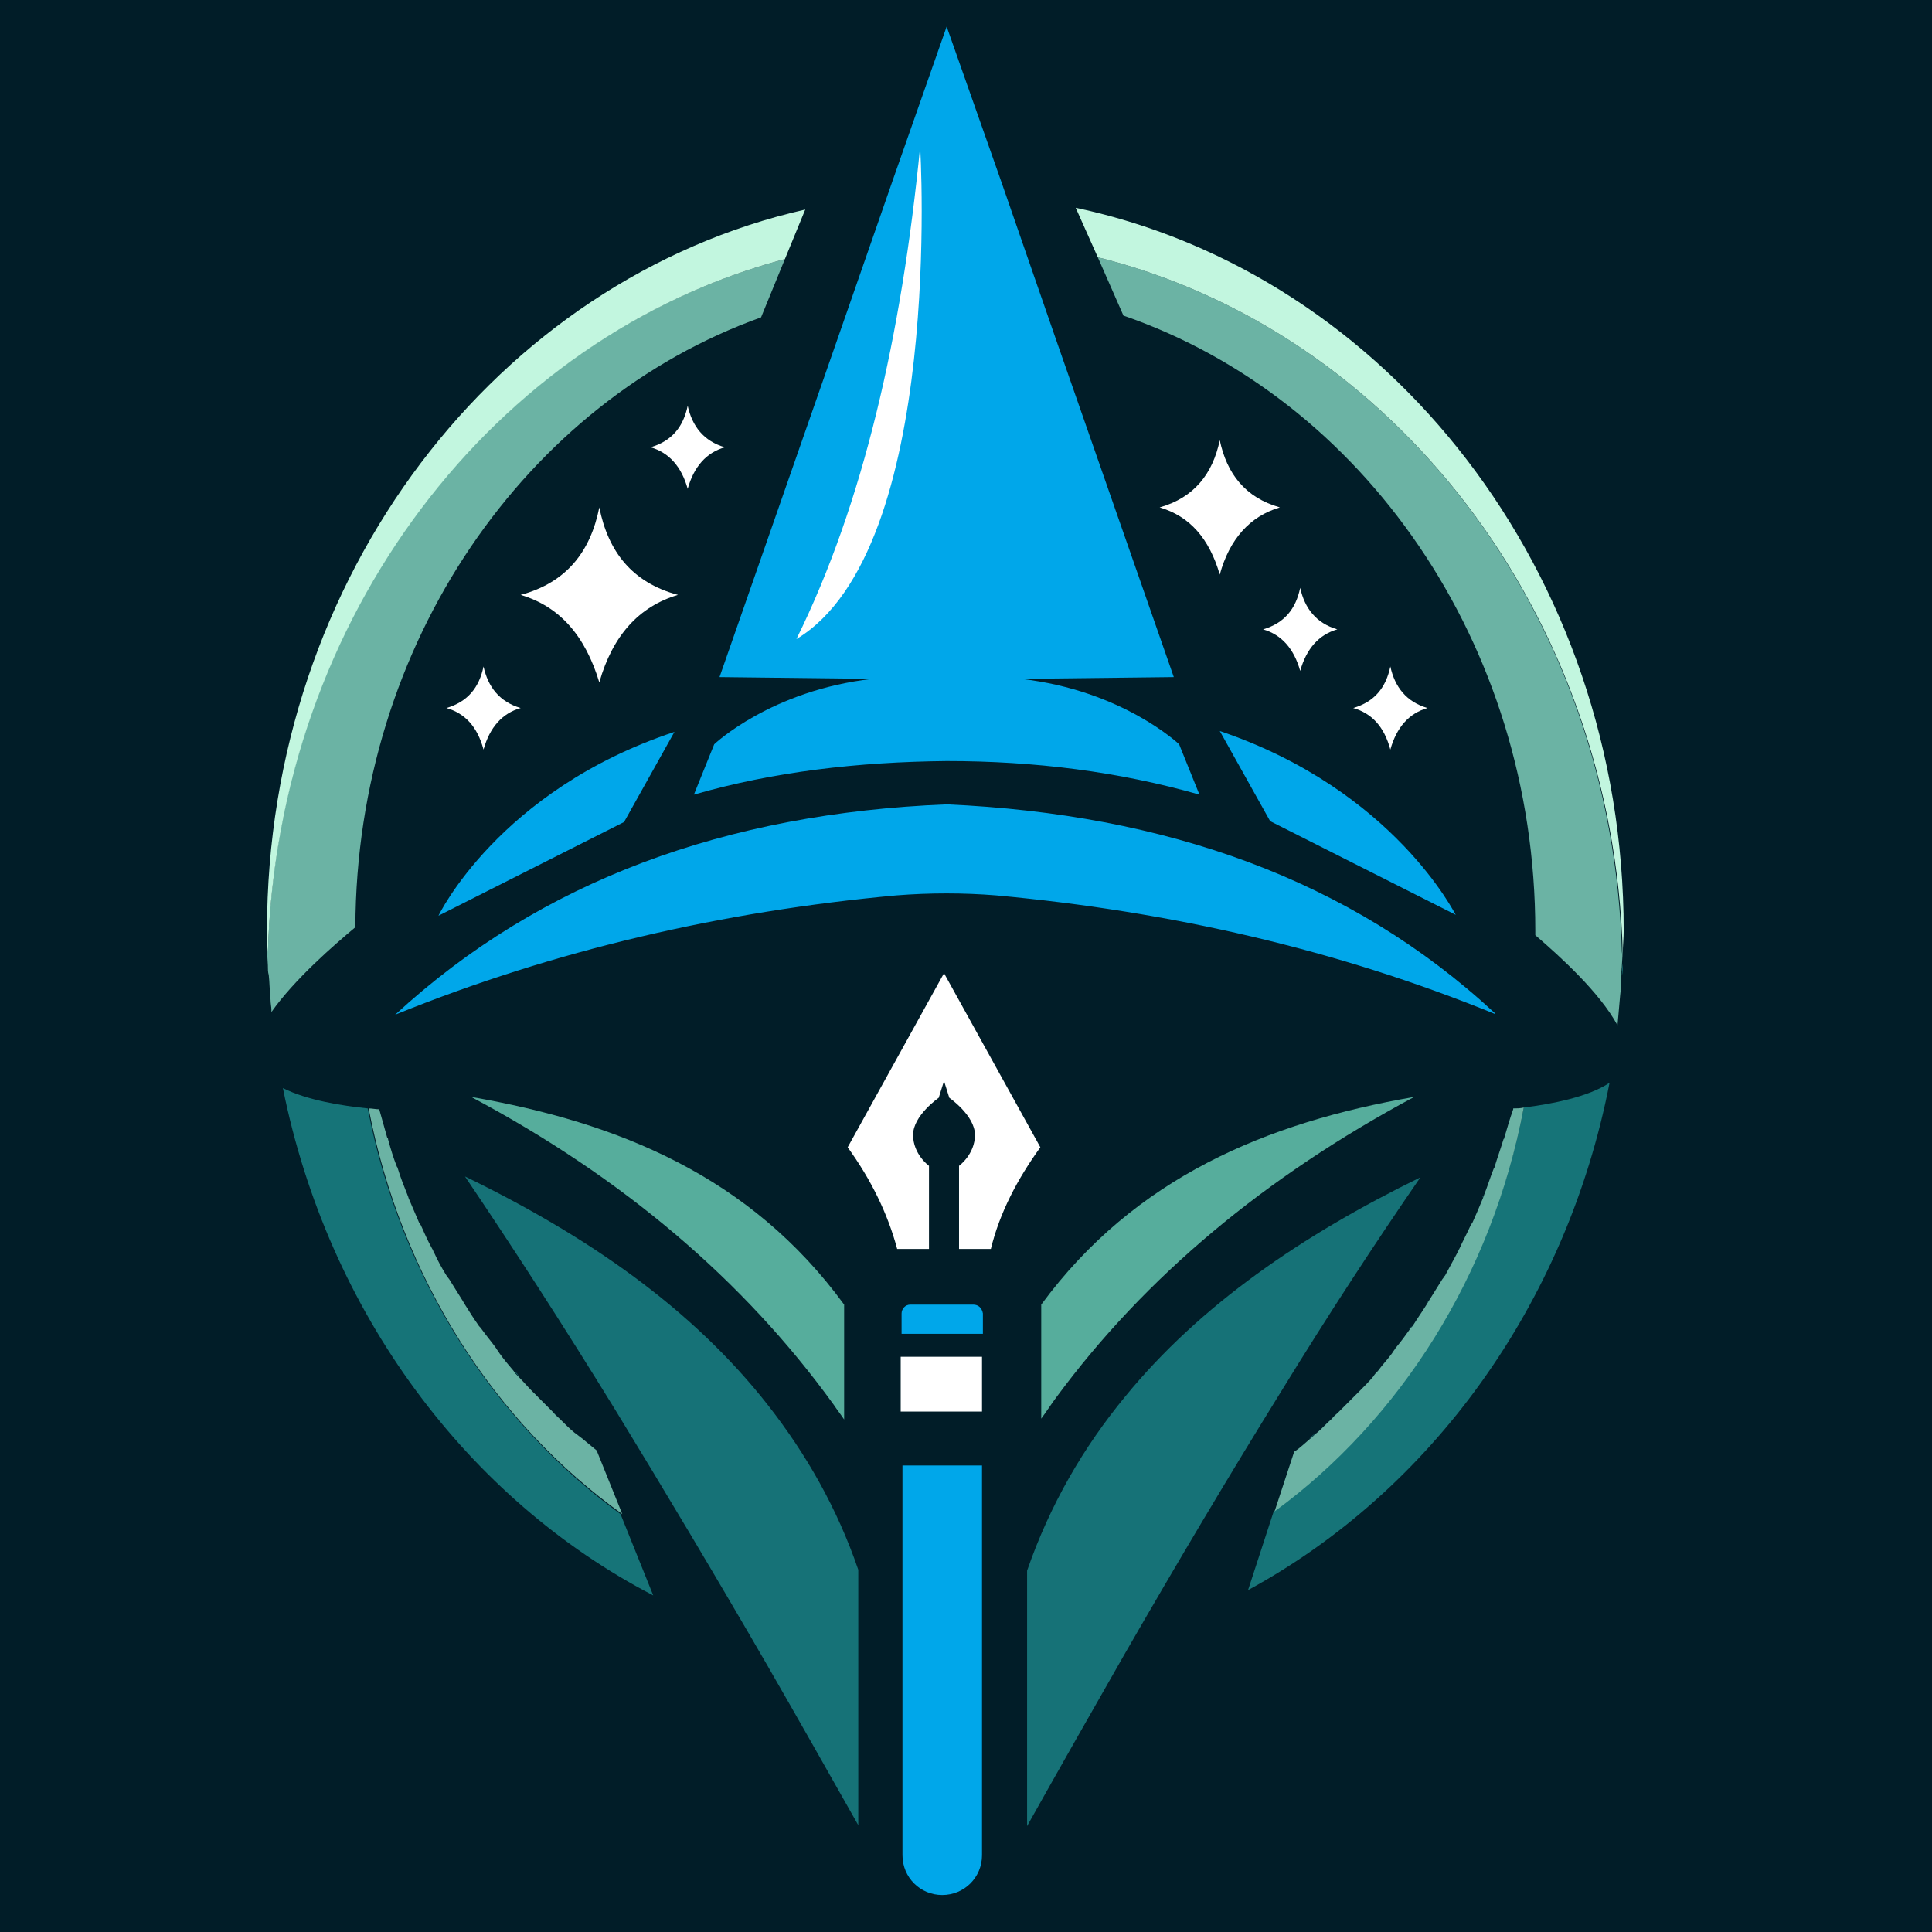 <svg xml:space="preserve" style="max-height: 500px" viewBox="110.592 67.392 218.592 218.592" y="0px" x="0px" xmlns:xlink="http://www.w3.org/1999/xlink" xmlns="http://www.w3.org/2000/svg" id="Layer_1" version="1.1" width="218.592" height="218.592">
<style type="text/css">
	.st0{fill:#167478;}
	.st1{fill:#6BB3A4;}
	.st2{fill:#C2F6DF;}
	.st3{fill:#FFFFFF;}
	.st4{fill:#011D28;}
	.st5{fill:#00A7EA;}
	.st6{fill:#56AD9C;}
	.st7{fill:#167277;}
</style>
<rect height="432" width="432" class="st4"/>
<g>
	<g>
		<path d="M153.4,192.9C153.4,192.9,153.4,192.9,153.4,192.9C153.4,192.9,153.4,192.9,153.4,192.9&#10;&#9;&#9;&#9;C153.4,192.9,153.4,192.9,153.4,192.9z" class="st0"/>
		<path d="M154.3,196.1c0,0.1,0,0.1,0.1,0.2C154.4,196.3,154.4,196.2,154.3,196.1z" class="st0"/>
		<path d="M294.2,176.4c0,0.5,0,1-0.1,1.4C294.1,177.4,294.1,176.9,294.2,176.4z" class="st0"/>
		<path d="M284.3,173.2C284.3,173.2,284.3,173.2,284.3,173.2c0-0.2,0-0.3,0-0.5C284.3,172.9,284.3,173,284.3,173.2z" class="st0"/>
		<path d="M141,177.7c0-0.4,0-0.8-0.1-1.1C141,176.9,141,177.3,141,177.7z" class="st0"/>
		<path d="M161.1,211.7c0.1,0.1,0.2,0.3,0.3,0.4C161.3,212,161.2,211.8,161.1,211.7z" class="st0"/>
		<path d="M159.5,208.7c0.1,0.1,0.1,0.3,0.2,0.4C159.6,209,159.6,208.9,159.5,208.7z" class="st0"/>
		<path d="M158,205.7c0.1,0.1,0.1,0.2,0.2,0.3C158.1,205.9,158.1,205.8,158,205.7z" class="st0"/>
		<path d="M156.7,202.6c0,0.1,0.1,0.2,0.1,0.3C156.7,202.8,156.7,202.7,156.7,202.6z" class="st0"/>
		<path d="M155.4,199.4c0,0.1,0.1,0.2,0.1,0.2C155.5,199.6,155.5,199.5,155.4,199.4z" class="st0"/>
		<path d="M152.2,192.8c-2.9-0.3-6.8-0.9-9.6-2.3c5.1,25.4,20.9,46.5,41.9,57.4l-3.7-9.2&#10;&#9;&#9;&#9;C166.5,228.3,155.9,212,152.2,192.8z" class="st0"/>
		<path d="M276.9,206c0.1-0.1,0.1-0.2,0.2-0.3C277,205.8,277,205.9,276.9,206z" class="st0"/>
		<path d="M281.7,192.8L281.7,192.8c0,0,0,0.1,0,0.1C281.7,192.9,281.7,192.9,281.7,192.8z" class="st0"/>
		<path d="M141.3,181.6c0-0.4-0.1-0.8-0.1-1.1C141.2,180.9,141.3,181.3,141.3,181.6z" class="st0"/>
		<path d="M280.7,196.3c0-0.1,0-0.1,0.1-0.2C280.7,196.2,280.7,196.3,280.7,196.3z" class="st0"/>
		<path d="M279.6,199.6c0-0.1,0.1-0.2,0.1-0.2C279.6,199.5,279.6,199.6,279.6,199.6z" class="st0"/>
		<path d="M261.9,227.3c-0.2,0.2-0.5,0.4-0.7,0.7C261.4,227.7,261.7,227.5,261.9,227.3z" class="st0"/>
		<path d="M293.6,183.3c0.1-1.1,0.2-2.3,0.3-3.4C293.8,181.1,293.7,182.2,293.6,183.3&#10;&#9;&#9;&#9;C293.6,183.3,293.6,183.3,293.6,183.3z" class="st0"/>
		<path d="M162.9,214.5c0.1,0.2,0.2,0.3,0.3,0.5C163.1,214.8,163,214.7,162.9,214.5z" class="st0"/>
		<path d="M256.9,231.7L256.9,231.7c0,0,0.1-0.1,0.1-0.1C257,231.6,256.9,231.7,256.9,231.7z" class="st0"/>
		<path d="M275.4,209.1c0.1-0.1,0.1-0.3,0.2-0.4C275.5,208.9,275.5,209,275.4,209.1z" class="st0"/>
		<path d="M258.7,230.2c0.3-0.2,0.5-0.4,0.8-0.7C259.2,229.7,259,229.9,258.7,230.2z" class="st0"/>
		<path d="M263.6,225.6c0.2-0.2,0.4-0.4,0.6-0.6C264,225.2,263.8,225.4,263.6,225.6z" class="st0"/>
		<path d="M270,217.8c0.1-0.2,0.3-0.3,0.4-0.5C270.3,217.5,270.2,217.6,270,217.8z" class="st0"/>
		<path d="M265.8,223.1c0.2-0.2,0.4-0.4,0.5-0.6C266.2,222.7,266,222.9,265.8,223.1z" class="st0"/>
		<path d="M273.7,212.1c0.1-0.1,0.2-0.3,0.3-0.4C273.9,211.8,273.8,212,273.7,212.1z" class="st0"/>
		<path d="M268,220.5c0.1-0.2,0.3-0.4,0.4-0.6C268.3,220.1,268.1,220.3,268,220.5z" class="st0"/>
		<path d="M271.9,215c0.1-0.2,0.2-0.3,0.3-0.5C272.2,214.7,272,214.8,271.9,215z" class="st0"/>
		<path d="M170.9,224.9c0.2,0.2,0.4,0.4,0.6,0.6C171.3,225.4,171.1,225.2,170.9,224.9z" class="st0"/>
		<path d="M166.7,219.9c0.1,0.2,0.3,0.4,0.4,0.6C167,220.3,166.8,220.1,166.7,219.9z" class="st0"/>
		<path d="M173.9,227.9c-0.2-0.2-0.5-0.4-0.7-0.7C173.5,227.5,173.7,227.7,173.9,227.9z" class="st0"/>
		<path d="M168.8,222.5c0.2,0.2,0.4,0.4,0.5,0.6C169.1,222.9,168.9,222.7,168.8,222.5z" class="st0"/>
		<path d="M175.6,229.5c0.3,0.2,0.5,0.5,0.8,0.7C176.1,229.9,175.9,229.7,175.6,229.5z" class="st0"/>
		<path d="M164.7,217.3c0.1,0.2,0.3,0.3,0.4,0.5C165,217.6,164.8,217.5,164.7,217.3z" class="st0"/>
		<path d="M254.7,238.4l-2.9,8.9c20.6-11.2,36-32.2,40.9-57.4c-2.4,1.6-6.5,2.4-9.7,2.8&#10;&#9;&#9;&#9;C279.3,211.7,268.9,228,254.7,238.4z" class="st0"/>
		<path d="M278.3,202.9c0-0.1,0.1-0.2,0.1-0.3C278.4,202.7,278.4,202.8,278.3,202.9z" class="st0"/>
		<path d="M280.8,196.1c0,0.1,0,0.1-0.1,0.2c-0.3,1-0.7,2.1-1,3.1c0,0.1-0.1,0.2-0.1,0.2c-0.4,1-0.7,2-1.1,3&#10;&#9;&#9;&#9;c0,0.1-0.1,0.2-0.1,0.3c-0.4,1-0.8,1.9-1.2,2.8c-0.1,0.1-0.1,0.2-0.2,0.3c-0.4,0.9-0.9,1.8-1.3,2.7c-0.1,0.1-0.1,0.3-0.2,0.4&#10;&#9;&#9;&#9;c-0.5,0.9-0.9,1.7-1.4,2.6c-0.1,0.1-0.2,0.3-0.3,0.4c-0.5,0.8-1,1.6-1.5,2.4c-0.1,0.2-0.2,0.3-0.3,0.5c-0.5,0.8-1,1.5-1.5,2.3&#10;&#9;&#9;&#9;c-0.1,0.2-0.3,0.3-0.4,0.5c-0.5,0.7-1,1.4-1.6,2.1c-0.1,0.2-0.3,0.4-0.4,0.6c-0.5,0.7-1.1,1.3-1.6,2c-0.2,0.2-0.4,0.4-0.5,0.6&#10;&#9;&#9;&#9;c-0.5,0.6-1.1,1.2-1.7,1.8c-0.2,0.2-0.4,0.4-0.6,0.6c-0.6,0.6-1.1,1.1-1.7,1.7c-0.2,0.2-0.5,0.4-0.7,0.7c-0.6,0.5-1.1,1.1-1.7,1.6&#10;&#9;&#9;&#9;c-0.3,0.2-0.5,0.5-0.8,0.7c-0.6,0.5-1.1,1-1.7,1.4c-0.1,0-0.1,0.1-0.1,0.1l-2.2,6.7c14.2-10.4,24.6-26.7,28.2-45.7&#10;&#9;&#9;&#9;c-0.4,0.1-0.8,0.1-1.2,0.1c0,0,0,0.1,0,0.1C281.4,194,281.1,195.1,280.8,196.1z" class="st1"/>
		<path d="M175.6,229.5c-0.6-0.5-1.1-1-1.7-1.6c-0.2-0.2-0.5-0.4-0.7-0.7c-0.6-0.6-1.1-1.1-1.7-1.7&#10;&#9;&#9;&#9;c-0.2-0.2-0.4-0.4-0.6-0.6c-0.6-0.6-1.1-1.2-1.7-1.8c-0.2-0.2-0.4-0.4-0.5-0.6c-0.6-0.7-1.1-1.3-1.6-2c-0.1-0.2-0.3-0.4-0.4-0.6&#10;&#9;&#9;&#9;c-0.5-0.7-1.1-1.4-1.6-2.1c-0.1-0.2-0.3-0.3-0.4-0.5c-0.5-0.7-1-1.5-1.5-2.3c-0.1-0.2-0.2-0.3-0.3-0.5c-0.5-0.8-1-1.6-1.5-2.4&#10;&#9;&#9;&#9;c-0.1-0.1-0.2-0.3-0.3-0.4c-0.5-0.8-1-1.7-1.4-2.6c-0.1-0.1-0.1-0.3-0.2-0.4c-0.5-0.9-0.9-1.8-1.3-2.7c-0.1-0.1-0.1-0.2-0.2-0.3&#10;&#9;&#9;&#9;c-0.4-0.9-0.8-1.9-1.2-2.8c0-0.1-0.1-0.2-0.1-0.3c-0.4-1-0.8-2-1.1-3c0-0.1-0.1-0.2-0.1-0.2c-0.4-1-0.7-2-1-3.1&#10;&#9;&#9;&#9;c0-0.1,0-0.1-0.1-0.2c-0.3-1.1-0.6-2.1-0.9-3.2c0,0,0,0,0,0c-0.4,0-0.8-0.1-1.2-0.1c3.7,19.2,14.2,35.5,28.7,45.9l-2.9-7.2&#10;&#9;&#9;&#9;c-0.6-0.5-1.1-0.9-1.7-1.4C176.1,229.9,175.9,229.7,175.6,229.5z" class="st1"/>
		<path d="M234.8,96.5l2.9,6.6c27,9.3,46.6,37,46.6,69.6c0,0.2,0,0.3,0,0.5c2.9,2.5,7.3,6.5,9.3,10.2&#10;&#9;&#9;&#9;c0.1-1.1,0.2-2.3,0.3-3.4c0.1-0.7,0.1-1.4,0.1-2.1c0-0.5,0.1-1,0.1-1.4c0.1-1.2,0.1-2.5,0.1-3.7c0,0.8,0,1.7-0.1,2.5&#10;&#9;&#9;&#9;C293.1,136.7,268.1,104.8,234.8,96.5z" class="st1"/>
		<path d="M150.8,172.3c0.1-32.2,19.4-59.5,45.9-69l2.7-6.6c-32.9,8.7-57.5,40.4-58.5,78.5c0-0.8-0.1-1.7-0.1-2.5&#10;&#9;&#9;&#9;c0,1.3,0,2.6,0.1,3.9c0,0.4,0,0.8,0.1,1.1c0.1,0.9,0.1,1.9,0.2,2.8c0,0.4,0.1,0.8,0.1,1.1c0,0.1,0,0.2,0,0.3&#10;&#9;&#9;&#9;C143.9,178.2,148.4,174.3,150.8,172.3z" class="st1"/>
		<path d="M294.2,175.2c0-0.8,0.1-1.7,0.1-2.5c0-40.6-26.7-74.3-62-81.8l2.5,5.6C268.1,104.8,293.1,136.7,294.2,175.2z" class="st2"/>
		<path d="M199.4,96.7l2.3-5.6c-34.8,7.9-60.9,41.4-60.9,81.6c0,0.8,0,1.7,0.1,2.5C142,137.1,166.6,105.4,199.4,96.7z" class="st2"/>
		<path d="M255.4,124.8c-3.9-1.1-6-3.8-6.8-7.6c-0.8,3.8-2.9,6.5-6.8,7.6c3.4,1,5.6,3.5,6.8,7.6&#10;&#9;&#9;&#9;C249.7,128.4,252,125.8,255.4,124.8z" class="st3"/>
		<path d="M178.4,124.8c-1,5-3.7,8.5-8.9,9.9c4.4,1.3,7.3,4.6,8.9,9.9c1.5-5.3,4.5-8.6,8.9-9.9&#10;&#9;&#9;&#9;C182.1,133.3,179.4,129.8,178.4,124.8z" class="st3"/>
		<path d="M257.7,143.3c0.7-2.5,2.1-4.1,4.2-4.7c-2.4-0.7-3.7-2.4-4.2-4.7c-0.5,2.4-1.8,4-4.2,4.7&#10;&#9;&#9;&#9;C255.6,139.2,257,140.8,257.7,143.3z" class="st3"/>
		<path d="M192.6,118c-2.4-0.7-3.7-2.4-4.2-4.7c-0.5,2.4-1.8,4-4.2,4.7c2.1,0.6,3.5,2.2,4.2,4.7&#10;&#9;&#9;&#9;C189.1,120.2,190.5,118.6,192.6,118z" class="st3"/>
		<path d="M267.9,152.2c0.7-2.5,2.1-4.1,4.2-4.7c-2.4-0.7-3.7-2.4-4.2-4.7c-0.5,2.4-1.8,4-4.2,4.7&#10;&#9;&#9;&#9;C265.8,148.1,267.2,149.6,267.9,152.2z" class="st3"/>
		<path d="M165.3,152.2c0.7-2.5,2.1-4.1,4.2-4.7c-2.4-0.7-3.7-2.4-4.2-4.7c-0.5,2.4-1.8,4-4.2,4.7&#10;&#9;&#9;&#9;C163.2,148.1,164.6,149.6,165.3,152.2z" class="st3"/>
		<path d="M205.4,105.6L192,144l17.3,0.2c-11.5,1.3-17.9,7.4-17.9,7.4l-2.3,5.7c9-2.6,18.6-3.7,28.6-3.8&#10;&#9;&#9;&#9;c10,0,19.5,1.2,28.6,3.8l-2.3-5.7c0,0-6.4-6.1-17.9-7.4l17.3-0.2L230,105.6L223.9,88l-6.2-17.6v0l0,0l0,0v0l-6,17.1L205.4,105.6z" class="st5"/>
		<path d="M248.6,150.1l5.7,10.2l21,10.6C275.3,171,268.4,156.8,248.6,150.1z" class="st5"/>
		<path d="M217.7,158.4C217.7,158.4,217.7,158.4,217.7,158.4C217.7,158.4,217.7,158.4,217.7,158.4L217.7,158.4&#10;&#9;&#9;&#9;c-24.9,1-45.9,8.6-62.4,23.8c18-7.3,37-11.7,56.7-13.5c3.8-0.3,7.6-0.3,11.3,0c19.6,1.8,38.5,6.1,56.4,13.4l0-0.1&#10;&#9;&#9;&#9;C263.4,166.9,242.5,159.5,217.7,158.4L217.7,158.4z" class="st5"/>
		<path d="M160.2,171l21-10.6l5.7-10.2C167,156.8,160.2,171,160.2,171z" class="st5"/>
		<path d="M215.7,208.7v-9.4c0,0-1.8-1.3-1.8-3.5c0-2.2,2.9-4.2,2.9-4.2l0.6-1.9l0.6,1.9c0,0,2.9,2,2.9,4.2&#10;&#9;&#9;&#9;c0,2.2-1.8,3.5-1.8,3.5v9.4h3.6c1-4.1,3-7.9,5.6-11.5l-10.9-19.7l-10.9,19.7c2.6,3.6,4.5,7.4,5.6,11.5H215.7z" class="st3"/>
		<path d="M270.6,191.5c-16.7,2.9-31.6,9.1-42.2,23.5v10.6v2.3c0.6-0.8,1.1-1.6,1.7-2.4&#10;&#9;&#9;&#9;C240.2,211.8,253.8,200.5,270.6,191.5z" class="st6"/>
		<path d="M255.5,224.9c5.4-8.8,10.7-16.9,15.8-24.3c-13.3,6.5-24.9,14.4-33.4,24.8c-4.7,5.7-8.5,12.2-11.1,19.7v9.9&#10;&#9;&#9;&#9;v0.5v18.5c3.7-6.6,7.4-13.1,11-19.4C243.9,244,249.8,234.1,255.5,224.9z" class="st7"/>
		<path d="M163.9,191.5c17.1,9.1,30.8,20.7,41,34.8c0.4,0.6,0.8,1.1,1.2,1.7v-1.7V215&#10;&#9;&#9;&#9;C195.5,200.5,180.6,194.4,163.9,191.5z" class="st6"/>
		<path d="M207.7,245c-2.4-7-5.9-13.1-10.2-18.6c-8.6-11-20.5-19.2-34.3-25.9c5.4,8,11.1,16.8,17,26.4&#10;&#9;&#9;&#9;c5.5,9,11.3,18.7,17.2,28.9c3.4,5.9,6.8,11.9,10.3,18.1v-18.4V245z" class="st7"/>
		<path d="M221.7,233.2h-9v22.2v0.5v21.4c0,2.5,2,4.5,4.5,4.5h0c2.5,0,4.5-2,4.5-4.5v-21.3v-0.8V233.2z" class="st5"/>
		<polygon points="212.5,220.9 212.5,226 212.5,227.1 221.7,227.1 221.7,225.8 221.7,220.9" class="st3"/>
		<path d="M220.7,215h-7.1c-0.6,0-1,0.5-1,1v2.3h9.2V216C221.7,215.4,221.3,215,220.7,215z" class="st5"/>
		<path d="M200.7,139.7c16.8-10.1,14-55.7,14-55.7C212.6,105.3,208.3,124.3,200.7,139.7z" class="st3"/>
	</g>
	<g>
		<g>
			<path d="M107.1,323c-8.1,0-11.3-5.2-11.3-11.8c0-6.3,3.9-11.8,11.6-11.8c1.5,0,2.8,0.2,4.2,0.6&#10;&#9;&#9;&#9;&#9;c0.3,0.1,0.5,0.1,0.9,0.1c0.3,0,0.6,0,0.8-0.1l0.6-0.3v7.7l-0.8-0.9c-1.3-1.5-3.7-2.4-5.7-2.4c-4.3,0-6,3.4-6,7&#10;&#9;&#9;&#9;&#9;c0,3.9,1.7,7,6.2,7c2.3,0,5.1-1,6.6-2.5l0.8-0.8v6.3l-0.2,0.1c-0.5,0.3-1.1,0.5-1.8,0.7C111,322.8,108.8,323,107.1,323z" class="st3"/>
			<path d="M140.2,311.2c0,6-4.8,11.6-11.8,11.6s-11.8-5.6-11.8-11.6c0-5.9,4.9-11.6,11.8-11.6c1.7,0,3.4,0.3,4.8,1&#10;&#9;&#9;&#9;&#9;C137.5,302.6,140.2,306.8,140.2,311.2z M134.5,311.2c0-3.4-2.3-6.8-6.1-6.8c-3.9,0-6.1,3.5-6.1,6.8c0,3.4,2.2,6.8,6.1,6.8&#10;&#9;&#9;&#9;&#9;C132.3,318.1,134.5,314.6,134.5,311.2z" class="st3"/>
			<path d="M152.7,317c0.1-0.3,0.1-0.6,0.2-0.8l2.7-10.1c0.4-1.4,1.1-4.5,0.9-5.7l-0.1-0.5h7.6l-0.5,0.6&#10;&#9;&#9;&#9;&#9;c-1,1.4-1.9,4.1-2.4,5.8l-3,10.1c-0.4,1.4-1.2,4.4-1.1,5.7l0.1,0.5h-9.2l0.1-0.5c0-2-0.5-3.8-1.1-5.7l-3-10.1&#10;&#9;&#9;&#9;&#9;c-0.5-1.7-1.4-4.4-2.4-5.8l-0.5-0.6h7.7l-0.1,0.5c0,2,0.4,3.8,0.9,5.7l2.7,10.1c0,0.1,0.1,0.3,0.1,0.4&#10;&#9;&#9;&#9;&#9;C152.6,316.8,152.7,316.9,152.7,317z" class="st3"/>
			<path d="M184.4,317.2l0.7-0.3l-0.5,5.7h-18.1l0.3-0.6c0.5-1.3,0.7-4.2,0.7-5.7v-10.1c0-1.5-0.2-4.5-0.7-5.7l-0.3-0.6&#10;&#9;&#9;&#9;&#9;h17.2l0.5,5.7l-0.7-0.3c-1.3-0.5-4.3-0.6-5.9-0.6h-4.8v4.2h3.2c1.5,0,4.5-0.1,5.8-0.6l0.7-0.3v6.6l-0.7-0.3&#10;&#9;&#9;&#9;&#9;c-1.3-0.5-4.3-0.6-5.8-0.6h-3.2v4.1h5.7c1.2,0,3.1-0.1,4.6-0.3C183.6,317.4,184,317.3,184.4,317.2z" class="st3"/>
			<path d="M205.2,307.2c0,2.9-1.4,5.5-4.5,6.6c0.7,1.1,1.6,2.5,2.6,4c1.1,1.6,2.3,3.1,3.3,4l0.9,0.7h-8.8l0-0.4&#10;&#9;&#9;&#9;&#9;c0-0.9-0.7-2.4-1.5-4c-0.8-1.4-1.7-2.8-2.3-3.6h-0.6v1.8c0,1.5,0.1,4.4,0.6,5.7l0.2,0.6H188l0.3-0.6c0.5-1.3,0.7-4.2,0.7-5.7&#10;&#9;&#9;&#9;&#9;v-10.1c0-1.5-0.2-4.5-0.7-5.7l-0.3-0.6h9.1c2.5,0,4.5,0.7,5.9,2C204.4,303.2,205.2,305,205.2,307.2z M197.1,304.7h-2.8v5h2.8&#10;&#9;&#9;&#9;&#9;c1.7,0,2.7-1,2.7-2.5C199.9,305.7,198.8,304.7,197.1,304.7z" class="st3"/>
			<path d="M219.6,300.5l-0.3-0.6h7.2l-0.2,0.6c-0.5,1.3-0.6,4.3-0.6,5.7v11.6h2.9c1.5,0,4.5-0.1,5.9-0.6l0.7-0.3&#10;&#9;&#9;&#9;&#9;l-0.5,5.7h-15.3l0.3-0.6c0.5-1.3,0.7-4.2,0.7-5.7v-10.1c0-0.7,0-1.8-0.1-3C220.1,302.2,219.9,301.1,219.6,300.5z" class="st3"/>
			<path d="M256.1,317.2l0.7-0.3l-0.5,5.7h-18.1l0.3-0.6c0.5-1.3,0.7-4.2,0.7-5.7v-10.1c0-1.5-0.2-4.5-0.7-5.7l-0.3-0.6&#10;&#9;&#9;&#9;&#9;h17.2l0.5,5.7l-0.7-0.3c-1.3-0.5-4.3-0.6-5.9-0.6h-4.8v4.2h3.2c1.5,0,4.5-0.1,5.8-0.6l0.7-0.3v6.6l-0.7-0.3&#10;&#9;&#9;&#9;&#9;c-1.3-0.5-4.3-0.6-5.8-0.6h-3.2v4.1h5.7c1.2,0,3.1-0.1,4.6-0.3C255.4,317.4,255.8,317.3,256.1,317.2z" class="st3"/>
			<path d="M264.5,316.3v-11.6c-1.6,0-4.2,0.2-5.4,0.6l-0.7,0.3l0.5-5.7h16.5l0.6,5.7l-0.7-0.3&#10;&#9;&#9;&#9;&#9;c-1.2-0.5-3.7-0.6-5.4-0.6v11.6c0,1.5,0.2,4.4,0.7,5.7l0.3,0.6h-7.2l0.2-0.6c0.1-0.3,0.2-0.7,0.3-1.2&#10;&#9;&#9;&#9;&#9;C264.5,319.3,264.5,317.4,264.5,316.3z" class="st3"/>
			<path d="M284.1,316.3v-11.6c-1.6,0-4.2,0.2-5.4,0.6l-0.7,0.3l0.5-5.7H295l0.6,5.7l-0.7-0.3c-1.2-0.5-3.7-0.6-5.4-0.6&#10;&#9;&#9;&#9;&#9;v11.6c0,1.5,0.2,4.4,0.7,5.7l0.3,0.6h-7.2l0.2-0.6c0.1-0.3,0.2-0.7,0.3-1.2C284,319.3,284.1,317.4,284.1,316.3z" class="st3"/>
			<path d="M316.1,317.2l0.7-0.3l-0.5,5.7h-18.1l0.3-0.6c0.5-1.3,0.7-4.2,0.7-5.7v-10.1c0-1.5-0.2-4.5-0.7-5.7l-0.3-0.6&#10;&#9;&#9;&#9;&#9;h17.2l0.5,5.7l-0.7-0.3c-1.3-0.5-4.3-0.6-5.9-0.6h-4.8v4.2h3.2c1.5,0,4.5-0.1,5.8-0.6l0.7-0.3v6.6l-0.7-0.3&#10;&#9;&#9;&#9;&#9;c-1.3-0.5-4.3-0.6-5.8-0.6h-3.2v4.1h5.7c1.2,0,3.1-0.1,4.6-0.3C315.4,317.4,315.8,317.3,316.1,317.2z" class="st3"/>
			<path d="M337,307.2c0,2.9-1.4,5.5-4.5,6.6c0.7,1.1,1.6,2.5,2.6,4c1.1,1.6,2.3,3.1,3.3,4l0.9,0.7h-8.8l0-0.4&#10;&#9;&#9;&#9;&#9;c0-0.9-0.7-2.4-1.5-4c-0.8-1.4-1.7-2.8-2.3-3.6h-0.6v1.8c0,1.5,0.1,4.4,0.6,5.7l0.2,0.6h-7.2l0.3-0.6c0.5-1.3,0.7-4.2,0.7-5.7&#10;&#9;&#9;&#9;&#9;v-10.1c0-1.5-0.2-4.5-0.7-5.7l-0.3-0.6h9.1c2.5,0,4.5,0.7,5.9,2C336.2,303.2,337,305,337,307.2z M328.9,304.7h-2.8v5h2.8&#10;&#9;&#9;&#9;&#9;c1.7,0,2.7-1,2.7-2.5C331.6,305.7,330.6,304.7,328.9,304.7z" class="st3"/>
		</g>
		<g>
			<path d="M171.3,349.6h-1.9l-3.8-13.7l-3.6,13.7H160l-6-17.7h2.2l4.7,14l3.6-14h2l3.9,14l4.5-14h2.2L171.3,349.6z" class="st3"/>
			<path d="M184.3,349.6v-17.7h2.1v17.7H184.3z" class="st3"/>
			<path d="M194.6,349.6l-0.9-1.8l12.3-13.8h-11.4v-2.1h13.5l0.9,1.7l-12.3,13.9h12.5v2.1H194.6z" class="st3"/>
			<path d="M230.1,349.6l-2.9-6.1h-8.5l-2.8,6.1h-2.3l8.4-17.7h2.1l8.3,17.7H230.1z M223.1,334.4l-3.3,7h6.6&#10;&#9;&#9;&#9;&#9;L223.1,334.4z" class="st3"/>
			<path d="M254.1,341.2c-0.9,0.7-1.6,0.9-2.7,1.1l4.1,7.3h-2.4l-4.1-7.3h-7v7.3h-2.1v-17.7h8.9c2.9,0,3.7,0.1,5,1&#10;&#9;&#9;&#9;&#9;c1.4,0.9,2.2,2.6,2.2,4.2C255.9,338.6,255.2,340.2,254.1,341.2z M249.9,334h-8v6.2h7.6c1.6,0,2.3,0,3-0.5&#10;&#9;&#9;&#9;&#9;c0.8-0.5,1.2-1.6,1.2-2.5C253.8,334.8,252,334,249.9,334z" class="st3"/>
			<path d="M273.2,349.6h-9v-17.7h8.7c6.5,0,8.2,6.3,8.2,8.9C281.2,345.2,277.8,349.6,273.2,349.6z M273,334h-6.6v13.5&#10;&#9;&#9;&#9;&#9;h6.9c3.5,0,5.9-3.6,5.9-6.8C279.1,336.9,276.5,334,273,334z" class="st3"/>
		</g>
		<g>
			<g>
				<rect height="2.2" width="25.3" class="st3" y="339.2" x="117.3"/>
			</g>
			<g>
				<rect height="2.2" width="25.3" class="st3" y="339.2" x="292.5"/>
			</g>
		</g>
	</g>
</g>
</svg>